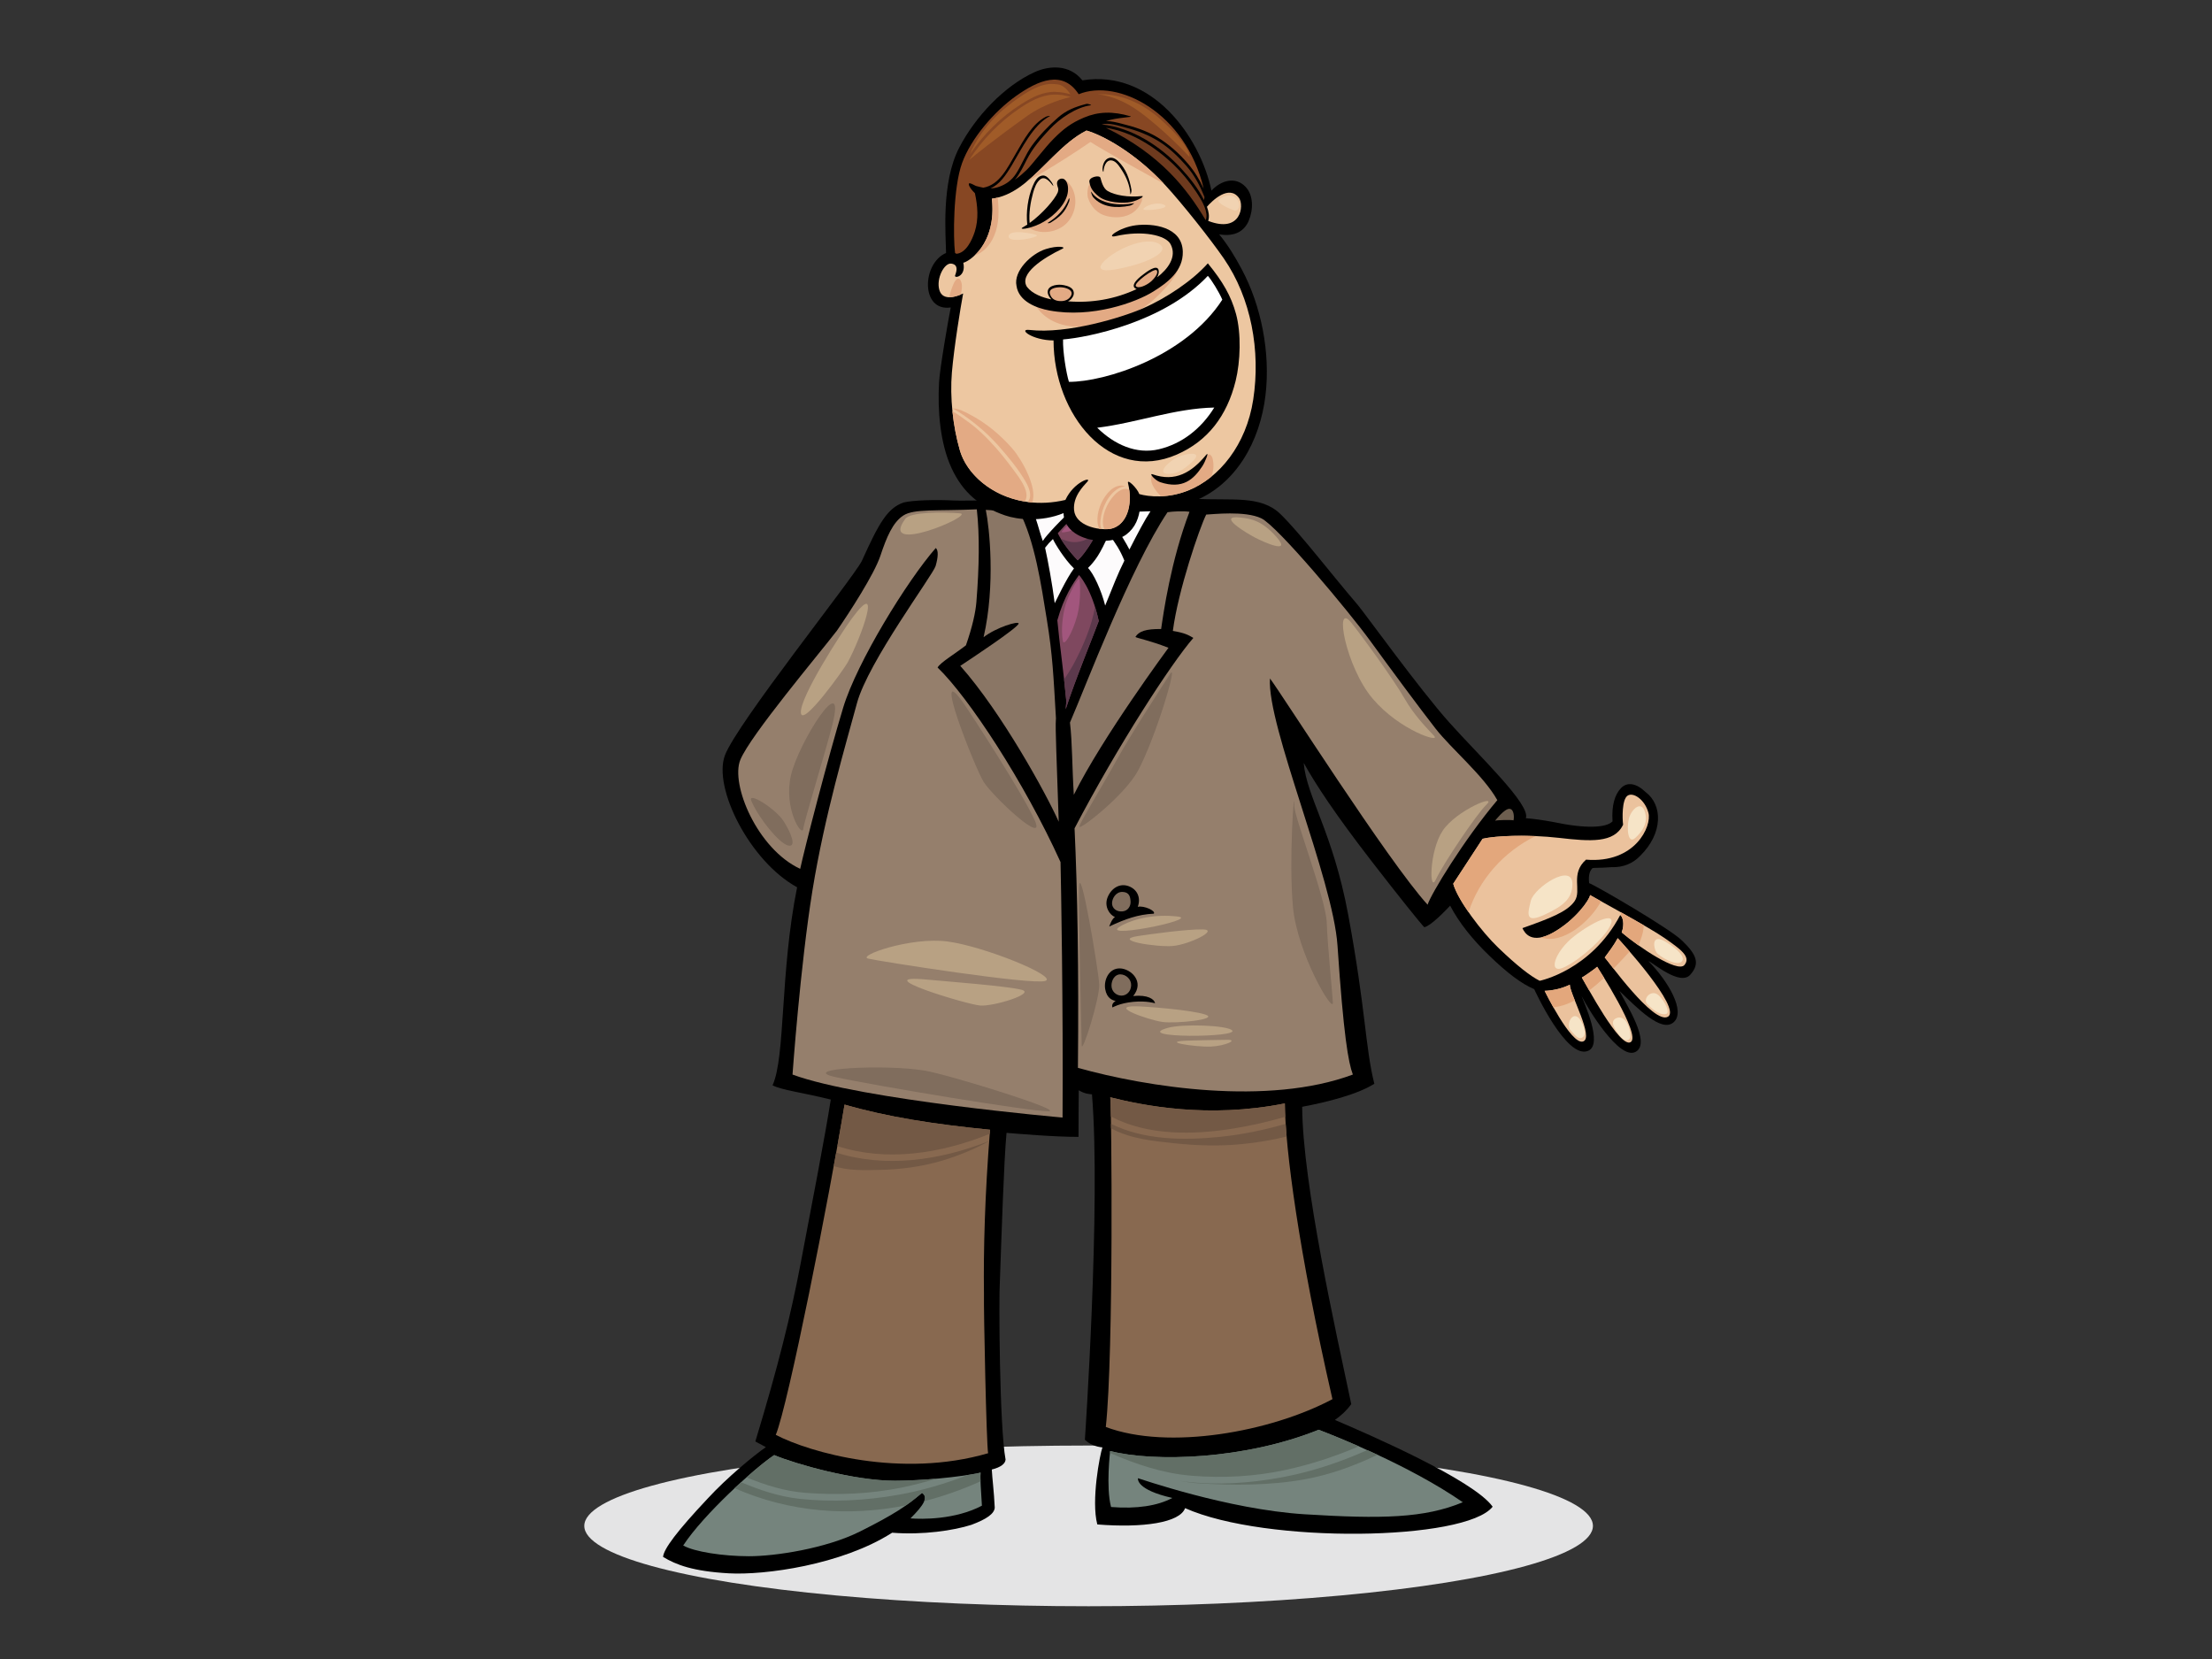 <?xml version="1.0" encoding="utf-8"?>
<!-- Generator: Adobe Illustrator 17.0.0, SVG Export Plug-In . SVG Version: 6.00 Build 0)  -->
<!DOCTYPE svg PUBLIC "-//W3C//DTD SVG 1.1//EN" "http://www.w3.org/Graphics/SVG/1.1/DTD/svg11.dtd">
<svg version="1.1" id="Layer_1" xmlns="http://www.w3.org/2000/svg" xmlns:xlink="http://www.w3.org/1999/xlink" x="0px" y="0px"
	 width="800px" height="600px" viewBox="0 0 800 600" enable-background="new 0 0 800 600" xml:space="preserve">
<rect x="0" y="0" width="800" height="600" fill="#333333" stroke="none"/>
<g>
	<g>
		<ellipse fill="#E4E4E5" cx="393.711" cy="551.858" rx="182.393" ry="29.063"/>
		<path d="M608.262,340.106c-4.676-4.489-30.965-19.747-33.529-20.714c-0.312-2.796,0.165-4.335,1.163-5.373
			c0.25-0.261,2.547-0.051,6.87-0.394c4.333,0.167,7.865-1.431,10.361-4.029c8.49-8.323,8.163-18.515,2.043-23.126
			c-3.378-3.243-6.664-3.78-8.91-1.441c-2.246,2.337-3.44,6.183-3.066,12.033c-2.246,2.338-9.623,2.742-21.647,0.184
			c-3.835-0.686-6.899-1.134-9.706-1.331c1.875-4.841-16.811-22.439-27.764-34.713c-10.954-12.274-30.545-39.53-33.028-42.425
			c-9.746-11.365-20.704-25.764-27.891-32.795c-7.188-7.032-17.662-4.833-31.204-5.606c-13.542-0.772-80.581,0.973-87.09,0.631
			c-6.511-0.344-14.729-0.1-18.046,0.716c-5.944,2.055-8.992,7.595-15.143,21.194c-3.416,6.59-45.069,58.591-49.482,70.226
			c-4.414,11.635,8.883,38.309,26.094,47.748c-6.202,30.729-4.181,61.385-8.883,71.621c3.333,1.758,10.554,2.541,21.057,5.162
			c-1.819,11.967-7.511,41.451-10.967,59.611c-3.453,18.16-7.966,36.524-16.312,64.036c1.668,0.88,3.808,2.046,3.808,2.046
			c-4.209,2.916-13.981,10.921-21.103,18.659c-11.057,11.758-15.851,18.178-16.08,21.051c4.734,2.86,10.825,5.206,23.76,5.934
			c12.935,0.725,40.783-3,59.093-14.687c11.126,0.893,22.351-0.83,28.657-2.85c5.585-2.081,8.272-4.036,8.445-6.191
			c-0.26-5.799-0.934-10.914-1.064-13.812c3.318-0.817,4.868-2.14,4.983-3.578c-2.212-11.909-2.492-59.084-2.062-64.469
			c0.607-16.573,1.422-43.074,2.407-53.708c3.59,0.288,17.699,1.501,26.043,1.445c0.042-5.053-0.022-11.061,0.079-16.852
			c2.069,1.249,3.697,1.384,4.779,1.471c3.27,39.725-2.562,124.912-2.562,124.912c1.607,1.618,4.014,2.557,6.354,2.781
			c-0.921,2.46-4.148,19.237-1.859,27.86c16.513,1.323,29.877-0.626,31.745-5.896c29.237,13.013,101.553,11.855,111.232-0.524
			c-6.915-9.735-45.532-26.481-57.054-31.372c2.298-1.623,4.242-3.387,5.919-5.733c-5.495-26.089-17.587-79.567-17.75-107.524
			c8.883-1.665,19.987-4.442,26.096-8.328c-3.331-13.324-3.019-26.403-9.439-61.073c-5.552-29.982-15.095-42.718-16.101-54.966
			c4.505,8.074,11.56,18.735,24.356,35.298c9.542,12.349,18.018,22.935,19.253,24.122c2.358-0.478,7.417-5.747,9.347-7.798
			c3.178,6.048,7.884,12.068,14.377,18.302c6.235,5.986,11.411,9.957,16.034,11.901c0,0,11.691,25.736,19.554,22.272
			c5.425-2.388-1.628-17.541-2.44-19.817c2.389,4.79,13.685,23.303,19.514,20.235c5.827-3.067-3.407-17.251-5.798-22.042
			c6.494,6.235,15.19,15.218,19.587,11.321c4.397-3.896-1.819-14.643-9.103-22.135c1.798,0.728,11.394,9.092,15.122,4.947
			C615.042,348.38,613.458,345.095,608.262,340.106z"/>
		<path fill="#8A7665" d="M422.254,185.246c2.008-0.296,5.683-0.487,7.945-0.151c-6.766,17.776-9.406,36.535-10.261,42.404
			c-5.413-0.073-8.05,0.785-9.302,2.854c0.331,0.387,4.957,1.196,11.964,3.925c0,0-23.97,32.428-34.239,53.177
			c-0.631-10.166-0.534-18.836-1.394-26.131C392.726,248.057,408.821,205.291,422.254,185.246z"/>
		<path fill="#FDFBFC" d="M399.815,185.049c5.056,0.043,10.47,0.114,16.27-0.145c-2.053,3.089-4.608,7.942-7.611,13.842
			C405.975,193.851,400.146,185.436,399.815,185.049z"/>
		<path fill="#7F485F" d="M395.12,185.033c1.35,1.192,2.341,2.355,3.332,3.52c-0.966,3.452-5.665,11.519-8.686,14.092
			c-2.987-3.075-5.959-7.12-7.209-9.809c3.576-4.047,6.029-6.155,7.608-7.835C391.632,184.756,393.685,184.917,395.12,185.033z"/>
		<path fill="#FDFBFC" d="M393.484,205.421c2.355-2.341,4.394-4.897,7.511-12.234c2.612,3.462,4.143,5.839,5.651,9.573
			c-2.587,5.211-3.797,8.552-6.943,16.25C398.349,213.579,395.494,207.388,393.484,205.421z"/>
		<path fill="#957F6C" d="M519.161,263.467c-5.833-7.475-16.321-21.668-23.71-31.845c-7.389-10.177-33.365-41.318-39.261-44.157
			c-5.896-2.838-17.702-1.441-19.954-1.36c-2.387,4.766-10.158,27.42-12.056,42.079c4.28,0.705,5.66,1.482,7.407,2.538
			c-8.069,9.276-27.404,39.124-42.957,68.86c1.059,22.844,1.55,50.882,1.216,86.623c24.897,6.972,68.731,13.861,99.431,2.421
			c-1.639-4.351-3.369-14.188-5.552-46.639c-1.627-24.168-25.54-79.395-24.429-96.606c3.578,4.5,42.689,66.128,57.014,81.816
			c1.196-3.845,13.13-23.468,25.215-37.812C536.566,280.512,524.994,270.942,519.161,263.467z"/>
		<path fill="#8A7665" d="M356.525,184.408c2.514,0.201,6.62,0.282,12.033,0.354c5.697,10.837,7.972,26.559,10.06,39.413
			c2.088,12.852,2.368,20.06,3.286,35.667c0,0,0,0-0.029,0.36c-0.258,3.23,0.302,14.537,1.032,36.996
			c-4.333-9.763-20.547-39.42-35.607-56.385c3.432-2.253,20.981-13.855,21.096-15.29c0.087-1.076-8.046,1.336-12.671,4.939
			C360.072,211.59,357.832,190.655,356.525,184.408z"/>
		<path fill="#957F6C" d="M383.555,311.78c-13.051-28.846-33.344-59.703-44.463-70.362c0.975-1.804,6.076-4.796,10.247-8.028
			c2.341-6.677,3.491-12.005,3.779-15.596c1.036-12.921,1.209-24.107,0.16-33.584c-14.216,0.637-22.7-0.269-26.55,2.21
			c-3.847,2.476-6.095,7.889-8.321,14.58c-2.225,6.69-11.227,20.573-15.721,27.077c-6.735,8.762-31.328,37.903-34.939,46.731
			c-3.611,8.827,6.107,32.203,21.653,39.42c1.59-7.377,9.994-39.976,15.546-58.298c4.997-16.493,23.145-45.919,33.485-57.736
			c1.018,0.804,0.873,3.336-0.059,6.527c-0.933,3.191-24.417,34.699-28.429,49.544c-4.013,14.845-11.69,40.54-16.102,67.736
			c-4.412,27.196-7.218,66.626-7.218,66.626c24.827,9.188,97.662,15.548,97.662,15.548
			C384.549,364.674,383.728,318.658,383.555,311.78z"/>
		<path fill="#FDFBFC" d="M387.12,185.095c-1.523,0.962-9.106,8.835-9.967,10.573c-1.478-4.092-2.422-8.657-3.686-10.924
			C377.056,185.031,382.453,184.721,387.12,185.095z"/>
		<path fill="#FDFBFC" d="M381.453,218.159c-0.888-6.938-2.42-15.28-3.482-20.061c1.019-1.328,1.841-2.219,2.841-3.15
			c0.606,1.494,4.247,7.434,7.602,10.639C385.586,209.334,381.871,217.468,381.453,218.159z"/>
		<path fill="#7F485F" d="M385.507,255.434c0.059-0.717,0.087-1.076,0.145-1.794c-0.962-10.555-2.478-20.921-3.253-29.292
			c2.403-8.653,5.873-13.664,7.841-16.373c0,0,4.573,4.757,7.132,16.618c-1.127,3.298-8.575,21.349-11.952,31.916
			C385.451,256.154,385.479,255.794,385.507,255.434z"/>
		<path fill="#5C394C" d="M391.689,195.563c-3.118,1.019-5.424,0.392-8.065-0.779c1.5,2.476,3.81,5.459,6.143,7.86
			c2.343-1.995,5.687-7.288,7.524-11.177C395.736,193.212,393.943,194.825,391.689,195.563z"/>
		<path fill="#5C394C" d="M385.42,256.51c3.377-10.567,10.825-28.618,11.952-31.916c-0.406-1.878-0.865-3.56-1.343-5.09
			c-1.196,6.966-4.293,14.085-7.219,19.682c-1.2,2.295-2.524,4.467-3.973,6.513c0.294,2.616,0.571,5.272,0.816,7.942L385.42,256.51z
			"/>
		<path fill="#EBC29D" d="M587.013,298.258c-0.299-2.287-0.444-9.041,1.595-10.476c2.04-1.436,6.294,1.384,7.574,6.2
			c1.28,4.818-4.794,18.393-22.582,16.924c-5.813,5.177-1.454,11.052-4.088,14.958c-2.632,3.905-9.04,6.298-18.904,9.807
			c0.822,1.837,3.382,5.982,11.256,1.518c7.873-4.464,12.989-11.686,13.208-13.475c1.547,0.989,21.3,11.592,26.977,15.566
			c5.677,3.975,9.644,6.732,7.157,9.723c-2.486,2.99-16.673-6.623-22.696-11.775c1.207-3.336,0.211-5.991-0.557-6.232
			c-10.57,20.017-29.113,23.728-29.113,23.728c-3.346-1.714-7.989-5.263-15.001-11.998c-5.973-5.737-14.537-16.999-16.26-23.104
			l10.622-16.26c4.562-1.112,16.444-1.611,27.663-0.331C575.083,304.312,583.809,305.03,587.013,298.258z"/>
		<path fill="#E3A77C" d="M557.312,339.006c7.753,2.845,17.944-5.863,21.734-13.055c-2.098-1.163-3.592-1.995-3.973-2.237
			c-0.219,1.789-5.335,9.01-13.208,13.475C560.086,338.199,558.589,338.75,557.312,339.006z"/>
		<path fill="#E3A77C" d="M594.48,334.624c-2.608-1.515-5.481-3.136-8.204-4.658c-0.02,0.402-0.025,0.807-0.061,1.207
			c0.702,0.672,1.369,3.088,0.295,6.055c1.58,1.351,3.724,3.009,6.07,4.667C593.643,339.432,594.419,336.887,594.48,334.624z"/>
		<path fill="#E3A77C" d="M555.336,302.383c-8.243-0.338-15.729,0.15-19.135,0.98l-10.622,16.26
			c0.766,2.719,2.892,6.457,5.538,10.276C534.882,318.238,543.684,308.122,555.336,302.383z"/>
		<path fill="#6D5E4F" d="M545.895,292.527c1.83,0.07,1.721,3.397,1.482,4.167c-0.768-0.241-5.91-0.135-6.669,0.135
			C540.708,296.828,544.063,292.457,545.895,292.527z"/>
		<path fill="#EBC29D" d="M572.099,353.554c1.009-0.529,5.038-3.392,5.538-3.912c0,0,16.011,24.657,12.154,27.232
			C585.931,379.447,573.679,356.069,572.099,353.554z"/>
		<path fill="#E3A77C" d="M580.147,353.649c-1.477-2.415-2.51-4.008-2.51-4.008c-0.5,0.52-4.529,3.383-5.538,3.912
			c0.373,0.595,1.349,2.364,2.664,4.673C576.662,356.772,578.443,355.242,580.147,353.649z"/>
		<path fill="#EBC29D" d="M580.371,346.275c1.734-2.328,3.471-4.654,4.697-6.972c0.779,0.748,23.308,25.452,18.149,28.415
			C598.059,370.679,581.409,347.271,580.371,346.275z"/>
		<path fill="#E3A77C" d="M583.549,350.329c1.95-1.994,3.866-4.073,5.828-6.201c-2.352-2.725-4.103-4.626-4.309-4.824
			c-1.227,2.318-2.963,4.644-4.697,6.972C580.625,346.52,581.82,348.112,583.549,350.329z"/>
		<path fill="#EBC29D" d="M572.46,376.687c-4.282,1.163-13.824-18.339-13.824-18.339c2.544-0.051,6.286-0.785,9.102-2.229
			C567.81,359.685,576.74,375.525,572.46,376.687z"/>
		<path fill="#E3A77C" d="M569.546,361.782c-0.995-2.494-1.786-4.613-1.809-5.663c-2.815,1.444-6.557,2.178-9.102,2.229
			c0,0,1.31,2.678,3.178,5.989C564.406,364.001,566.972,363.211,569.546,361.782z"/>
		<path d="M570.101,354.89c0,0,0,0-0.249,0.26C570.101,354.89,570.101,354.89,570.101,354.89z"/>
		<path fill="#886950" d="M464.683,399.061c0.142,16.27,4.898,53.227,17.214,106.962c-22.294,11.865-59.316,18.578-81.965,10.064
			c2.893-26.822,2.079-115.942,1.618-119.232C413.281,399.788,436.907,404.631,464.683,399.061z"/>
		<path fill="#886950" d="M358.068,408.587c-1.898,23.695-2.403,43.524-2.205,59.069c-0.13,6.135,0.892,54.896,1.504,57.924
			c-31.4,9.155-64.405-0.193-76.794-6.646c4.481-10.84,19.229-85.27,24.867-119.443
			C320.975,403.987,337.993,406.615,358.068,408.587z"/>
		<path fill="#735945" d="M446.288,408.112c6.283-1.025,12.462-2.463,18.546-4.216c-0.088-1.771-0.139-3.389-0.151-4.835
			c-27.776,5.57-51.402,0.728-63.133-2.206c0.07,0.499,0.148,2.99,0.22,6.931C415.026,410.819,431.729,410.488,446.288,408.112z"/>
		<path fill="#735945" d="M424.843,413.491c8.127,0.863,16.361,1.091,24.504,0.27c5.387-0.539,10.746-1.425,15.982-2.723
			c-0.137-1.611-0.255-3.148-0.347-4.58c-7.951,2.28-16.052,3.954-24.236,4.751c-13.14,1.283-27.153,1.046-38.932-4.751
			c0.008,0.506,0.015,1.059,0.023,1.603C408.761,411.895,417.024,412.661,424.843,413.491z"/>
		<path fill="#735945" d="M318.285,423.107c7.56-0.16,15.183-1.186,22.445-3.341c5.964-1.776,11.664-4.145,17.02-7.087
			c0.001-0.013,0.003-0.025,0.003-0.038c-17.929,7.117-37.73,9.852-55.329,4.196c-0.288,1.585-0.584,3.216-0.885,4.86
			C306.804,423.504,312.847,423.224,318.285,423.107z"/>
		<path fill="#735945" d="M357.955,410.056c0.038-0.494,0.074-0.974,0.113-1.468c-20.075-1.972-37.093-4.601-52.629-9.097
			c-0.726,4.402-1.606,9.481-2.594,15.003C320.344,420.234,340.15,417.333,357.955,410.056z"/>
		<path fill="#75847D" d="M401.504,524.784c16.015,4.13,48.864,3.036,75.403-7.69c5.958,2.28,32.71,12.761,52.139,26.214
			c-13.827,5.758-29.279,6.092-57.185,4.354c-27.906-1.741-59.947-13.013-60.306-13.041c-0.028,0.359-0.537,4.193,12.435,7.135
			c-5.285,2.83-12.822,4.023-22.157,3.275C399.922,537.927,401.504,524.784,401.504,524.784z"/>
		<path fill="#75847D" d="M354.636,532.588c-0.201,2.516,0.201,6.522,0.486,11.964c-9.753,5.137-21.893,4.911-25.842,4.595
			c4.854-4.824,6.57-7.667,4.176-9.224c-5.427,4.626-10.069,7.781-22.425,13.965c-12.356,6.183-30.748,8.954-40.178,8.942
			c-9.431-0.01-19.827-1.618-23.764-3.886c7.242-11.12,26.046-28.183,32.911-32.692c7.427,3.163,29.069,9.331,43.692,9.277
			C338.318,535.474,352.784,533.166,354.636,532.588z"/>
		<path fill="#626F66" d="M431.011,533.723c11.302,0.911,22.7,0.318,33.799-2.074c9.201-1.977,18.079-4.906,26.646-8.56
			c-6.863-3.015-12.254-5.117-14.55-5.995c-26.538,10.725-59.387,11.819-75.403,7.69c0,0-0.03,0.262-0.078,0.715
			C410.894,529.578,420.582,532.881,431.011,533.723z"/>
		<path fill="#626F66" d="M433.328,536.453c12.608,0.794,26.001,0.827,38.468-1.425c9.238-1.669,17.986-4.847,26.388-8.891
			c-1.254-0.585-2.492-1.158-3.687-1.695c-9.964,4.455-20.347,7.911-31.099,9.891c-11.344,2.089-23.022,2.88-34.512,1.545
			c-0.697-0.081-1.384-0.191-2.076-0.293C428.941,536.006,431.108,536.313,433.328,536.453z"/>
		<path fill="#626F66" d="M291.336,539.906c11.685,0.906,23.477,0.42,34.975-1.957c4.165-0.86,8.26-1.921,12.286-3.15
			c-4.584,0.407-9.729,0.713-14.905,0.73c-14.623,0.053-36.265-6.115-43.692-9.277c-2.3,1.509-5.942,4.432-10.038,8.066
			C276.749,537.079,283.664,539.314,291.336,539.906z"/>
		<path fill="#626F66" d="M327.668,544.438c2.075-1.455,3.887-2.896,5.788-4.514c1.093,0.71,1.321,1.692,0.794,3.003
			c6.945-1.794,13.763-4.206,20.369-7.176c-0.046-1.227-0.051-2.293,0.018-3.163c-0.552,0.17-2.244,0.501-4.71,0.875
			c-8.064,3.158-16.387,5.624-24.965,7.143c-11.774,2.086-23.842,2.751-35.751,1.468c-7.557-0.812-14.429-3.186-21.194-6.008
			c-0.77,0.702-1.551,1.425-2.336,2.16C285.707,547.041,307.107,548.522,327.668,544.438z"/>
		<path d="M400.563,324.559c-1.308,3.276,0.763,6.394,2.684,7.082c-1.134,0.631-2.081,3.445-2.081,3.445
			c5.847-2.728,10.408-4.366,16.125-4.646c0.805-1.018-3.59-3.02-5.799-2.475c1.199-3.271-0.153-6.35-3.374-7.495
			C404.894,319.322,401.872,321.284,400.563,324.559z"/>
		<path fill="#806D5D" d="M406.004,322.575c2.523,0.097,2.8,1.912,2.884,3.5c0.083,1.589-0.906,3.407-3.028,3.555
			c-2.12,0.146-3.599-1.132-3.674-2.826C402.11,325.111,403.482,322.479,406.004,322.575z"/>
		<path d="M409.844,360.216c4.21-5.148-0.79-9.872-4.79-9.98c-3.999-0.109-5.915,4.191-5.341,7.494
			c0.575,3.303,2.523,3.987,3.763,4.296c-1.768,1.019-1.135,2.335-1.135,2.335s2.657-1.58,7.545-2.032
			c4.887-0.452,7.868,0.524,7.868,0.524C417.51,361.389,415.159,359.691,409.844,360.216z"/>
		<path fill="#806D5D" d="M405.531,360.081c-1.894-0.046-3.543-1.566-3.548-3.615c-0.005-2.048,1.215-4.1,3.216-4.078
			c2.001,0.023,3.972,1.761,3.899,3.971C409.026,358.569,407.426,360.128,405.531,360.081z"/>
		<path fill="#F6E4C7" d="M568.684,320.026c-0.187,4.867-2.994,7.499-10.079,10.788c-7.084,3.289-6.155-0.305-4.964-5.048
			C554.831,321.022,569.012,311.563,568.684,320.026z"/>
		<path fill="#F6E4C7" d="M581.736,335.923c-2.011,3.327-9.228,10.484-15.739,13.762c-6.513,3.279-3.975-5.498,3.491-11.227
			C576.951,332.729,586.027,328.827,581.736,335.923z"/>
		<path fill="#F6E4C7" d="M595.211,295.031c0.405,2.692-0.894,5.31-3.702,7.941c-2.807,2.631-3.214-3.366-2.425-6.815
			C589.87,292.708,594.218,288.473,595.211,295.031z"/>
		<path fill="#F6E4C7" d="M601.704,340.237c2.832,1.48,8.26,5.411,6.585,7.447c-1.674,2.037-8.186-1.693-9.219-3.246
			C598.036,342.886,597.223,337.897,601.704,340.237z"/>
		<path fill="#F6E4C7" d="M598.801,359.319c2.303,0.812,5.571,6.752,3.868,7.358c-1.705,0.608-4.308-0.77-6.938-3.578
			C594.19,361.456,596.496,358.507,598.801,359.319z"/>
		<path fill="#F6E4C7" d="M589.671,374.664c0.08,1.455-1.664,2.607-3.718,0.074c-2.053-2.532-3.972-5.495-1.276-6.551
			C587.373,367.129,589.446,370.52,589.671,374.664z"/>
		<path fill="#F6E4C7" d="M572.127,369.87c0.794,1.626,1.663,4.4,0.251,5.286c-1.413,0.888-2.295-0.239-4.342-2.486
			C565.987,370.423,569.292,364.063,572.127,369.87z"/>
		<path fill="#A2567D" d="M384.072,192.118c0.911-1.055,5.169-5.544,6.654-6.142c1.486-0.6,2.832,0.534,2.346,2.754
			C392.586,190.95,382.828,193.558,384.072,192.118z"/>
		<path fill="#A2567D" d="M389.652,222.449c1.354-5.059,1.008-12.517,0.733-12.985c-0.491-0.837-4.061,5.836-5.071,9.453
			c-1.008,3.616-1.636,8.906-0.926,12.865C384.789,234.024,387.889,229.046,389.652,222.449z"/>
		<path fill="#B8A183" d="M537.434,291.19c-3.326,3.134-15.687,21.509-18.113,26.856c-2.426,5.349-2.508-10.085,2.409-17.556
			C526.645,293.019,542.182,286.716,537.434,291.19z"/>
		<path fill="#B8A183" d="M406.141,334.472c4.181-2.142,11.428-3.987,19.844-2.985C434.399,332.488,394.555,340.406,406.141,334.472
			z"/>
		<path fill="#B8A183" d="M411.698,338.511c3.984-0.598,17.519-2.517,23.39-2.374c5.87,0.144-5.013,5.481-10.937,5.986
			C418.23,342.628,401.777,340.004,411.698,338.511z"/>
		<path fill="#B8A183" d="M410.968,363.938c3.257,0.059,19.507,1.237,24.921,2.977c5.415,1.74-10.728,3.388-15.57,2.674
			C415.474,368.875,400.527,363.755,410.968,363.938z"/>
		<path fill="#B8A183" d="M422.435,371.72c5.371-1.491,20.986-0.934,23.129,0.871C448.801,375.32,408.734,375.522,422.435,371.72z"
			/>
		<path fill="#B8A183" d="M430.889,376.318c2.625-0.054,9.168-0.247,13.091-0.26c3.922-0.013-0.831,2.221-6.078,2.454
			C432.655,378.745,417.797,376.574,430.889,376.318z"/>
		<path fill="#B8A183" d="M327.392,187.664c1.919-2.631,13.921-2.48,19.765-2.012C353,186.12,317.481,201.246,327.392,187.664z"/>
		<path fill="#B8A183" d="M306.501,239.701c4.975-9.078,12.97-31.476,1.604-16.049c-3.808,5.168-18.858,28.487-18.457,34.103
			C290.051,263.371,305.318,241.859,306.501,239.701z"/>
		<path fill="#B8A183" d="M342.596,340.49c13.247,1.715,40.153,12.692,35.453,14.277c-4.702,1.583-59.881-7.084-64.049-8.071
			C309.831,345.709,329.337,338.775,342.596,340.49z"/>
		<path fill="#B8A183" d="M335.283,354.282c6.809,0.646,29.545,2.366,34.336,3.73c4.793,1.364-10.285,6.038-15.155,5.649
			C349.593,363.27,312.908,352.163,335.283,354.282z"/>
		<path fill="#806D5D" d="M468.095,291.444c-0.036,3.962,11.444,33.696,11.742,42.215c0.298,8.519,1.935,24.275,2.221,28.872
			c0.285,4.598-12.839-17.631-14.435-34.423C466.028,311.317,468.174,282.302,468.095,291.444z"/>
		<path fill="#806D5D" d="M423.213,243.697c-2.391,3.73-14.157,21.738-19.508,31.439c-5.352,9.7-12.86,21.842-13.341,23.763
			c-0.481,1.922,16.412-11.196,21.223-20.191C418.12,266.487,426.202,239.035,423.213,243.697z"/>
		<path fill="#806D5D" d="M348.514,254.378c2.786,4.013,21.255,32.418,25.695,42.247c4.441,9.832-15.309-8.741-18.491-13.896
			C352.537,277.571,336.503,237.079,348.514,254.378z"/>
		<path fill="#806D5D" d="M334.604,387.23c8.72,1.503,50.789,14.523,44.569,14.678c-6.221,0.155-63.296-9.316-77.1-12.383
			C288.27,386.459,320.424,384.787,334.604,387.23z"/>
		<path fill="#806D5D" d="M390.246,320.783c-0.329,7.224,0.93,53.659,0.968,57.257c0.038,3.598,6.598-17.116,6.34-22.038
			C397.295,351.081,390.675,311.341,390.246,320.783z"/>
		<path fill="#806D5D" d="M301.059,262.038c-2.407,9.629-10.146,34.543-10.548,37.753c-0.402,3.21-7.251-7.396-4.441-19.431
			C288.876,268.324,306.273,241.175,301.059,262.038z"/>
		<path fill="#806D5D" d="M271.758,289.735c-1.679-3.837,8.826,2.808,11.634,7.221c2.809,4.414,4.814,9.627,1.606,8.826
			C281.787,304.981,274.566,296.155,271.758,289.735z"/>
		<path fill="#B8A183" d="M488.576,225.054c3.639,4.445,15.641,20.968,19.251,27.328c3.609,6.36,8.251,11.001,10.828,13.751
			c2.578,2.749-12.375-1.892-22.173-13.407C486.686,241.211,482.389,217.492,488.576,225.054z"/>
		<path fill="#B8A183" d="M448.633,187.178c3.668,0.407,7.805,0.994,13.199,7.238c5.393,6.244-4.967,1.561-7.948,0
			C450.904,192.855,439.693,186.184,448.633,187.178z"/>
	</g>
	<g>
		<path d="M449.118,97.44c-2.494-4.667-4.908-8.658-8.182-12.685c5.921,0.999,9.197-1.405,10.681-4.906
			c1.688-3.986,1.776-9.248-1.174-12.316c-3.752-3.9-8.98-2.177-12.309,1.412c-4.132-19.699-21.681-43.944-46.675-39.891
			c-4.728-5.931-12.085-5.305-17.183-3.011c-11.026,4.967-21.574,16.168-27.379,27.386c-6.583,12.713-4.813,31.737-4.741,38.056
			c-8.845,3.847-9.164,21.33,1.698,19.711c-0.938,4.629-3.944,22.042-4.23,27.054c-0.57,9.949,0.333,21.966,4.483,30.977
			c4.226,9.181,10.527,14.095,19.375,17.168c4.522,1.568,13.131,2.478,21.16-0.813c0.249,10.242,16.711,12.342,22.779,7.667
			c3.187-2.458,4.592-5.948,4.95-10.146c6.797,1.412,15.492-0.293,19.237-1.766c15.484-6.089,24.098-21.743,26.077-38.395
			C459.516,127.535,456.132,110.589,449.118,97.44z"/>
		<path fill="#EDC7A1" d="M448.137,71.659c1.83,2.578,0.777,12.851-11.182,8.232c0.529-1.594,0.168-3.419-0.454-5.111
			C438.3,72.704,444.509,66.55,448.137,71.659z"/>
		<path fill="#6E3A1E" d="M435.441,72.372c-0.028-0.055-0.055-0.111-0.084-0.16c-2.09-4.154-5.084-7.908-8.13-11.219
			c-7.654-8.309-17.975-14.874-28.814-15.979c2.768-0.751,5.949,0.414,8.609,1.103c4.326,1.115,8.557,2.758,12.412,5.218
			c3.551,2.263,6.686,5.318,9.536,8.555c2.978,3.384,4.959,7.146,6.656,11.394C435.54,71.648,435.474,72.014,435.441,72.372z"/>
		<path fill="#874723" d="M347.957,58.948c3.254-8.919,11.603-18.616,19.529-24.247c7.924-5.632,16.841-9.543,22.64-0.626
			c14.192-5.788,38.649,6.558,45.211,34.163c-1.519-3.302-3.314-6.252-5.723-9.066c-3.204-3.747-6.921-7.046-11.019-9.52
			c-4.005-2.413-8.484-3.821-12.911-4.914c-1.833-0.454-3.819-0.985-5.742-0.933c4.139-1.397,10.183-1.365,8.866-1.752
			c-6.368-1.878-11.603-1.721-16.812,0.492c-4.623,1.966-7.312,4.009-10.929,7.641c-3.473,3.498-7.781,9.387-9.763,11.265
			c-1.056,1.001-2.45,2.313-4.263,3.557c1.804-2.102,3.083-4.868,4.324-7.294c2.177-4.255,5.094-7.579,8.261-10.956
			c3.696-3.952,9.616-8.004,14.865-8.672c0.581-0.072-1.041-0.658-1.615-0.506c-4.267,1.144-7.207,2.31-10.212,4.916
			c-3.414,2.962-6.821,6.497-9.526,10.258c-2.225,3.099-3.58,6.846-5.67,10.047c-1.574,2.415-3.538,3.809-6.067,4.732
			c-1.115,0.408-2.145,0.578-3.145,0.602c3.285-1.5,5.459-4.66,7.652-8.319c3.469-5.788,7.771-14.694,13.707-17.779
			c0.536-0.276-0.851-0.075-1.384,0.201c-4.91,2.547-7.962,8.347-10.793,13.188c-3.094,5.281-5.925,11.41-11.807,12.458
			c-0.867-0.167-1.743-0.391-2.669-0.634c-0.58-0.275-1.074-0.546-1.481-0.737c-2.06-0.972-0.994,1.389,1.108,3.361
			c0.999,4.609,1.403,9.384-0.055,13.923c-1.042,3.242-3.223,7.69-6.589,7.986c-0.201-0.067-0.383-0.169-0.538-0.299
			C344.701,86.167,344.701,67.862,347.957,58.948z"/>
		<path d="M356.306,72.086c0,9.972-3.186,15.765-6.211,18.29c1.112-1.3,1.992-2.959,2.668-4.541
			c2.045-4.789,1.921-9.971,0.966-15.02C354.535,71.401,355.419,71.879,356.306,72.086z"/>
		<path fill="#EDC7A1" d="M453.246,144.516c-2.513,16.414-12.299,28.353-23.475,32.851c-7.332,2.953-14.293,2.331-17.72,1.323
			c-0.799-2.204-4.519-5.742-4.09-3.982c1.982,8.132-0.587,15.537-6.536,16.598c-4.389,0.537-12.467-1.218-12.976-6.842
			c-0.444-4.908,3.375-8.644,4.791-10.227c1.833-2.048-4.893,0.015-7.922,6.57c-19.113,4.529-34.76-6.183-38.17-17.953
			c-2.513-8.671-3.65-19.152-2.883-28.145c0.787-9.216,3.122-23.512,4.066-28.56c-2.073,0.98-7.31,3.014-8.584-1.21
			c-1.275-4.225,1.817-9.973,4.307-9.603c2.485,0.373,2.062,2.405,1.368,4.288c-0.446,1.216,4.092,0.466,2.966-4.607
			c1.625-0.211,12.163-6.347,10.342-23.159c3.66-0.459,7.113-2.088,10.223-4.317c8.132-5.828,15.075-15.877,24.006-20.325
			c6.35,1.868,17.921,8.345,28.445,19.709c6.084,6.57,16.428,19.622,21.227,26.593C452.507,107.86,455.954,126.832,453.246,144.516z
			"/>
		<path fill="#E3AA84" d="M401.426,191.306c5.335-0.949,7.938-7.004,6.995-14.104c-0.232-0.167-0.49-0.293-0.794-0.346
			c-1.802-0.329-3.595,1.075-4.809,2.444c-1.967,2.215-3.438,5.083-3.87,8.234c-0.206,1.477-0.028,2.827,0.475,3.852
			C400.139,191.404,400.82,191.38,401.426,191.306z"/>
		<path fill="#E3AA84" d="M397.588,191.241c0.239,0.032,0.473,0.059,0.711,0.081c-0.312-0.842-0.436-1.854-0.316-3.037
			c0.459-4.505,2.786-9.459,6.45-11.598c0.973-0.568,1.839-0.804,2.59-0.774C401.087,173.59,394.766,185.543,397.588,191.241z"/>
		<path fill="#E3AA84" d="M360.378,162.199c-3.455-3.926-7.2-7.629-11.421-10.467c-0.762-0.513-2.737-2.102-4.49-2.952
			c0.5,4.868,1.416,9.699,2.682,14.074c2.475,8.547,11.411,16.532,23.44,18.531c2.034-2.842-1.093-7.387-2.844-9.794
			C365.402,168.363,362.988,165.162,360.378,162.199z"/>
		<path fill="#E3AA84" d="M371.696,181.554c0.524,0.071,1.055,0.13,1.589,0.176c2.14-5.123-3.766-15.578-7.012-19.331
			c-4.517-5.225-9.807-9.542-15.678-12.581c-1.819-0.94-3.987-2.12-6.042-2.101c1.126,0.611,9.028,5.029,16.658,13.631
			c3.293,3.712,7.272,8.506,9.795,12.972C372.176,176.385,373.472,179.371,371.696,181.554z"/>
		<path fill="#E3AA84" d="M386.833,66.567c-0.768-0.989-3.074-3.116-3.725-0.826c-0.085,0.31-0.162,0.626-0.235,0.94
			c0.224-0.005,0.454,0.182,0.454,0.487c0,0.36-0.003,0.716-0.028,1.074c0.011,0.042,0.028,0.084,0.028,0.129
			c0,0.631,0.003,1.26,0.163,1.87c0.155,0.602-0.648,0.858-0.826,0.294c-0.037,0.048-0.083,0.085-0.134,0.112
			c-0.127,0.188-0.374,0.244-0.552,0.154c-0.215,0.776-0.503,1.519-0.964,2.186c-2.356,3.4-5.707,7.307-9.427,9.064
			c3.735,2.663,9.12,2.374,12.837-0.195C388.997,78.695,390.586,71.388,386.833,66.567z"/>
		<path fill="#E3AA84" d="M411.838,71.031c-0.985,0.126-1.962,0.298-2.938,0.471c-1.668,0.295-3.364,0.677-5.052,0.762
			c-1.927,0.099-3.922-0.568-5.48-1.859c-0.174,0.066-0.383,0.03-0.515-0.182c-0.162-0.258-0.318-0.526-0.476-0.794
			c-0.449-0.532-0.836-1.13-1.141-1.791c-0.126-0.173-0.254-0.349-0.393-0.505c-2.452-2.77-2.854,2.957-2.38,4.378
			c1.122,3.381,3.425,5.71,6.515,6.56c4.701,1.299,10.76,0.342,12.94-5.307C413.52,71.198,413.011,70.88,411.838,71.031z"/>
		<path fill="#E3AA84" d="M394.349,51.348c7.716,4.743,20.335,11.653,26.58,15.081c-10.394-11.051-21.717-17.374-27.97-19.214
			c-8.148,4.059-14.646,12.769-21.9,18.696C371.441,65.66,383.069,59.159,394.349,51.348z"/>
		<path fill="#E3AA84" d="M344.934,102.508c-0.559,1.243-1.254,3.114-1.629,4.992c1.433,0.01,2.986-0.483,4.137-0.958
			c0.425-1.501,0.648-3.114,0.26-4.375C346.975,99.769,345.686,100.832,344.934,102.508z"/>
		<path fill="#E3AA84" d="M417.703,103.056c-5.926,3.252-12.262,5.612-18.748,6.901c-5.711,1.135-11.733,1.821-17.517,0.954
			c-3.005-0.45-5.989-1.302-8.494-3.081c1.126,2.041,2.351,4.027,3.961,5.57c2.413,2.317,5.452,3.669,8.545,4.304
			c5.964,1.229,11.893,0.209,17.683-1.589c6.221-1.93,11.551-4.913,16.336-9.85c3.478-3.583,8.207-8.358,7.219-14.08
			C425.451,97.181,421.82,100.803,417.703,103.056z"/>
		<path fill="#E3AA84" d="M352.477,92.391c3.027-0.957,5.543-3.555,7.026-7.006c1.958-4.568,1.777-9.159,1.347-13.943
			c-0.7,0.178-1.405,0.327-2.12,0.416C359.913,82.765,355.892,89.173,352.477,92.391z"/>
		<path fill="#E3AA84" d="M438.129,172.366c0.511-1.448,0.849-2.99,0.72-4.56c-0.071-0.844-0.173-2.062-0.65-2.784
			c-1.07-1.622-2.056,0.019-2.844,0.936c-1.522,1.779-3.177,3.415-5.108,4.616c-7.962,4.962-13.499,1.116-13.552,1.195
			c-1.042,1.508,0.143,3.81,0.752,4.744c0.775,1.186,1.533,2.176,2.52,2.975c2.964-0.135,6.342-0.728,9.804-2.121
			C432.689,176.194,435.505,174.502,438.129,172.366z"/>
		<path d="M404.325,58.238c-2.612-2.501-5.384-0.863-5.581,2.798c-0.036,0.651,0.327,1.543,0.36,0.892
			c0.116-2.155,1.314-4.798,3.729-3.652c1.237,0.588,2.313,2.365,3.045,3.509c1.538,2.401,2.74,5.345,2.92,8.302
			c0.039,0.647,0.519-0.8,0.406-1.44C408.531,64.766,407.311,61.102,404.325,58.238z"/>
		<path d="M410.792,81.472c-6.088,0.785-11.216,4.822-7.219,3.912c9.622-2.19,18.069-0.347,19.798,2.955
			c2.379,4.541-1.019,9.019-4.908,11.98c0.486-0.77,0.724-1.796,0.589-2.519c-0.482-2.612-4.791,0.865-5.522,1.408
			c-5.871,4.361-2.632,5.294-2.416,5.336c-7.896,3.677-16.277,5.092-24.704,4.444c-0.027-0.025-0.052-0.05-0.083-0.071
			c0.791-0.359,1.156-0.758,1.637-1.532c0.622-1.005,0.468-2.195-0.221-2.925c-0.919-0.968-2.762-1.356-3.967-1.461
			c-1.697-0.144-5.466,0.327-4.779,3.251c0.167,0.698,0.746,1.543,1.251,2.03c-3.153-0.645-6.855-1.954-8.845-4.543
			c-2.958-4.665,5.707-10.374,12.924-13.819c1.251-0.595-1.679-1.225-6.088,0.159c-5.318,1.669-11.744,7.977-10.611,13.295
			c0.817,5.744,7.372,8.079,11.885,8.916c15.442,2.872,31.365-2.93,37.644-6.883c4.99-3.137,10.788-7.36,10.616-14.391
			C427.55,81.927,416.795,80.702,410.792,81.472z"/>
		<path fill="#E3AA84" d="M379.733,106.331c-0.735-2.358,3.143-2.529,4.335-2.414c2.205,0.22,4.556,1.358,3.014,3.468
			c-0.981,1.344-2.687,1.654-4.188,1.466C381.39,108.659,380.249,107.982,379.733,106.331z"/>
		<path fill="#E3AA84" d="M418.306,97.727c0.818,0.886-0.65,2.92-2.196,4.218c-1.542,1.299-4.481,2.601-5.305,1.536
			C409.941,102.36,417.484,96.836,418.306,97.727z"/>
		<path d="M447.02,113.541c-1.787-6.552-4.813-11.732-10.19-18.304c-5.662,6.413-15.284,12.676-23.068,16.113
			c-7.785,3.443-27.738,9.542-41.463,7.978c-4.226-0.48,0.989,3.756,8.728,3.799c0.042,26.864,20.322,51.883,44.624,41.253
			c11.135-4.87,18.099-13.945,21.228-26.592C448.633,130.701,448.937,120.583,447.02,113.541z"/>
		<path fill="#FFFFFF" d="M384.469,122.769c8.672-0.71,36.377-6.04,52.362-22.994c1.232,1.26,4.106,5.943,5.234,8.603
			c-13.3,20.649-42.507,29.788-55.472,29.723C385.624,134.971,384.328,127.15,384.469,122.769z"/>
		<path fill="#FFFFFF" d="M419.161,162.474c-8.135,1.942-16.16-1.668-22.336-7.777c14.197-1.735,28.003-7.024,42.331-7.3
			C434.507,154.936,427.557,160.479,419.161,162.474z"/>
		<path fill="#6E3A1E" d="M436.104,79.548c-0.042-0.02-0.081-0.034-0.125-0.051c-6.66-11.172-16.197-23.589-35.998-33.284
			c9.122,1.41,17.569,6.738,24.47,13.328c3.034,2.9,5.729,6.206,8.102,9.774c0.859,1.295,2.209,3.318,3.045,5.411
			c0.029,0.083,0.056,0.154,0.088,0.219C436.299,76.55,436.589,78.182,436.104,79.548z"/>
		<path d="M385.027,64.921c-1.014-0.837-2.893-0.023-2.744,1.519c0.14,1.419,0.791,1.612,0.247,3.183
			c-1.038,2.487-5.559,7.719-10.143,11.019c-0.354-3.581,0.299-7.478,1.226-10.865c0.48-1.748,1.197-3.798,2.594-4.903
			c1.732-1.365,3.58,0.914,4.583,2.257c0.378,0.503-0.034-0.672-0.406-1.173c-1.057-1.413-2.027-2.758-3.574-2.443
			c-1.702,0.35-2.644,2.174-3.329,3.799c-1.704,4.031-2.478,9.456-1.95,13.921c-0.524,0.346-1.046,0.676-1.561,0.954
			c-1.829,1.009,2.046,0.692,6.008-1.186c3.963-1.877,8.716-5.94,9.992-10.411C386.46,68.868,386.513,66.145,385.027,64.921z"/>
		<path d="M409.087,73.034c2.881-0.645,5.059-2.246,3.892-2.118c-4.961,0.528-9.782-0.308-12.374-1.831
			c-1.706-1.001-2.291-3.653-2.615-4.776c-0.321-1.121-4.319-0.294-4.001,1.476c0.322,1.767,0.803,3.243,3.52,5.363
			C400.232,73.274,406.205,73.686,409.087,73.034z"/>
		<path d="M410.015,73.495c-4.444,0.926-12.26,0.645-15.321-4.102c-0.341-0.529,0.202,1.386,0.606,1.863
			c3.174,3.73,8.429,4.165,13.365,3.136C409.248,74.27,410.596,73.374,410.015,73.495z"/>
		<path d="M386.549,71.871c-1.467,3.836-4.21,6.588-7.445,8.612c-0.513,0.322,0.36,0.346,0.877,0.024
			c3.356-2.099,5.155-3.622,6.682-7.608C386.889,72.304,386.779,71.268,386.549,71.871z"/>
		<path d="M436.239,164.487c-5.258,6.407-11.239,9.931-19.325,7.068c-1.693-0.602,0.949,2.251,2.64,2.812
			c8.221,2.737,12.214-1.056,15.33-5.822C435.917,166.957,437.431,163.03,436.239,164.487z"/>
		<path fill="#F1D3B2" d="M408.267,88.907c4.564-1.786,9.093-2.261,11.459-0.325c2.924,2.392-3.788,5.812-10.417,7.534
			c-6.631,1.721-10.702,2.26-11.274,0.752C397.468,95.363,402.488,91.168,408.267,88.907z"/>
		<path fill="#F1D3B2" d="M413.571,75.453c1.665-1.732,5.967-2.473,7.767-1.182C423.139,75.562,412.432,76.639,413.571,75.453z"/>
		<path fill="#F1D3B2" d="M374.922,85.033c-0.804-0.459-9.947-2.368-10.135,0.429C364.598,88.26,376.25,85.786,374.922,85.033z"/>
		<path fill="#F1D3B2" d="M440.755,72.335c1.466-1.497,4.36-2.369,6.16-0.756c2.259,2.031,1.136,4.952-0.476,4.519
			C444.83,75.67,439.807,73.301,440.755,72.335z"/>
		<path fill="#F1D3B2" d="M425.127,165.744c2.92-1.737,10.23-2.906,6.44,0.861c-3.789,3.763-6.534,4.95-9.472,4.734
			C419.16,171.124,421.148,168.11,425.127,165.744z"/>
		<path fill="#A05B28" d="M369.386,37.627c3.775-2.379,7.855-4.54,12.271-4.403c1.855,0.065,3.695,0.347,5.484,0.846
			c-0.835-1.244-2.537-3.364-4.606-3.561c-2.949-0.279-6.878-1.116-18.42,8.094c-7.995,6.375-11.746,13.417-13.299,17.147
			C355.868,48.385,362.173,42.166,369.386,37.627z"/>
		<path fill="#A05B28" d="M380.999,34.22c-4.538,0.193-8.676,2.513-12.506,5.135c-7.035,4.822-13.135,11.039-17.994,18.528
			c2.01-1.682,8.947-7.358,20.982-15.933c6.397-4.556,13.879-6.452,15.761-6.878C385.195,34.446,383.077,34.131,380.999,34.22z"/>
		<path fill="#A05B28" d="M397.027,34.138c0,0,11.052-1.394,22.595,8.929c11.543,10.323,10.561,13.672,10.561,13.672
			s-9.58-10.322-18.668-16.742C403.4,34.266,397.027,34.138,397.027,34.138z"/>
	</g>
</g>
</svg>
